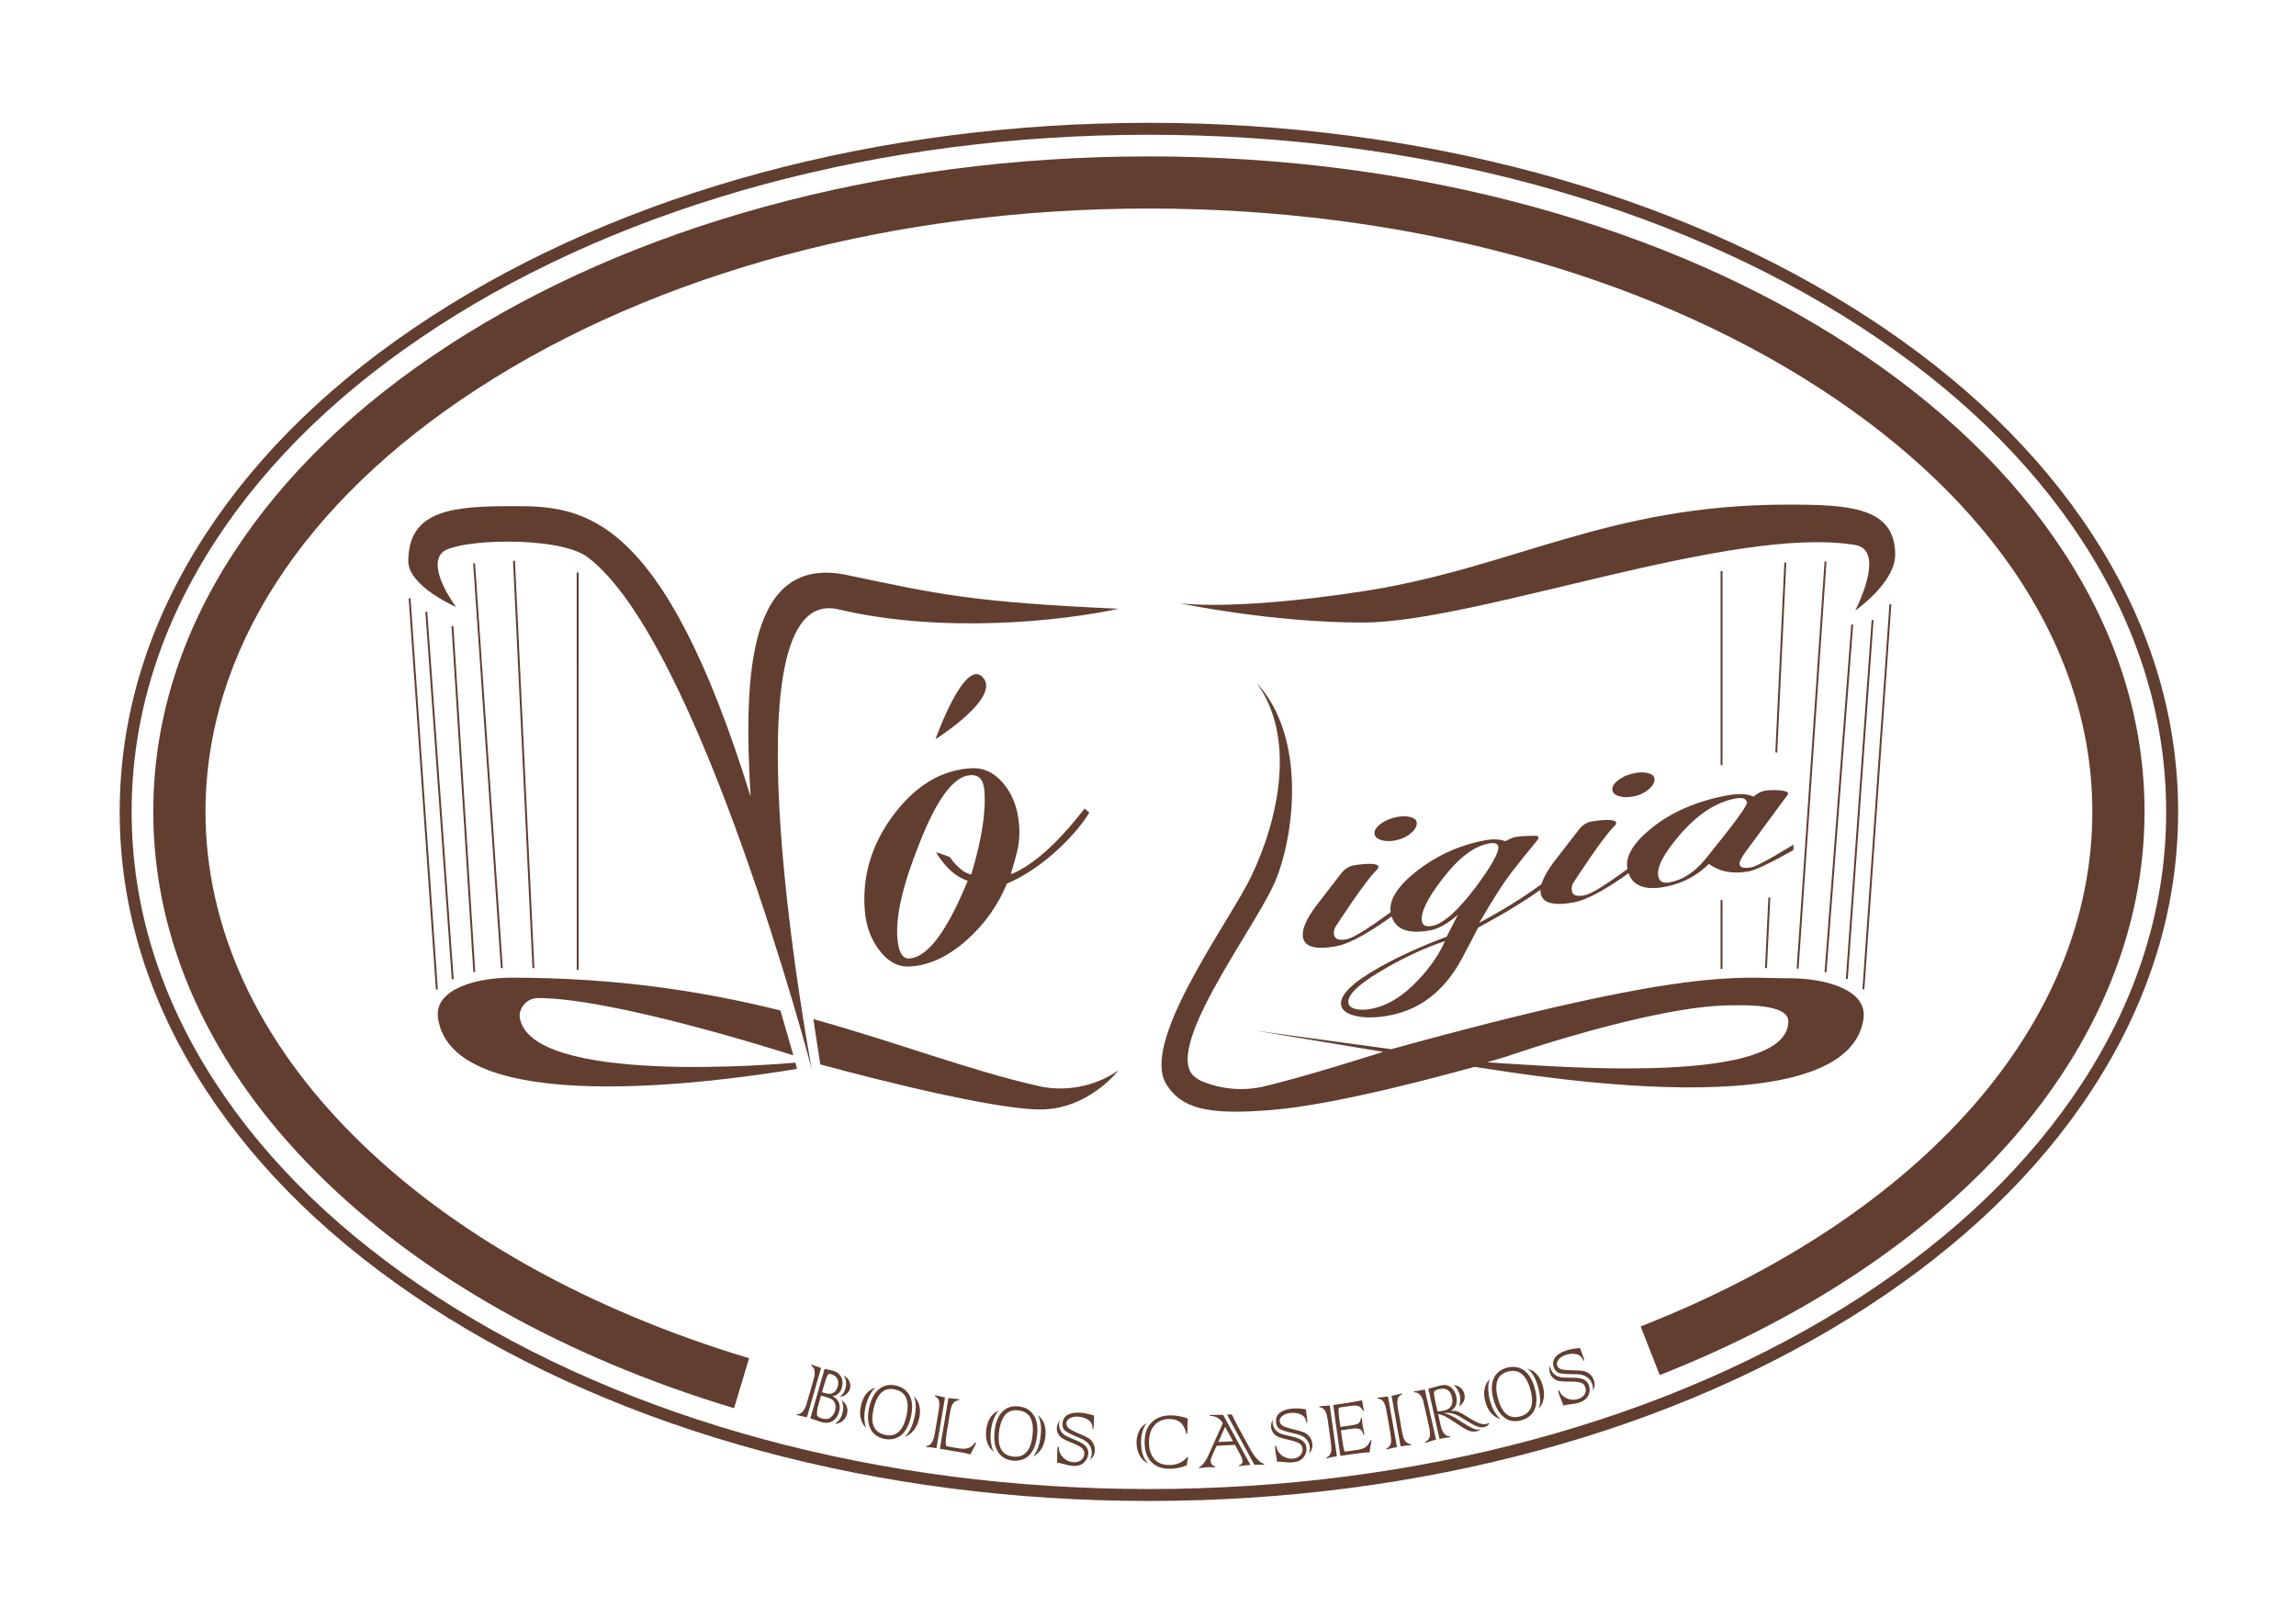 <?xml version="1.0" encoding="utf-8"?>
<!-- Generator: Adobe Illustrator 16.0.3, SVG Export Plug-In . SVG Version: 6.00 Build 0)  -->
<!DOCTYPE svg PUBLIC "-//W3C//DTD SVG 1.1//EN" "http://www.w3.org/Graphics/SVG/1.1/DTD/svg11.dtd">
<svg version="1.1" id="Livello_1" xmlns="http://www.w3.org/2000/svg" xmlns:xlink="http://www.w3.org/1999/xlink" x="0px" y="0px"
	 width="762.55px" height="533.819px" viewBox="0 -249.05 762.55 533.819" enable-background="new 0 -249.05 762.55 533.819"
	 xml:space="preserve">
<g>
	<g>
		<path fill="none" d="M173.246,151.957"/>
	</g>
	<g>
		<g>
			<path fill="#623E30" d="M381.569,249.516c-89.792,0-174.483-22.9-238.475-64.432c-31.923-20.728-57.092-45.027-74.823-72.269
				c-18.924-29.046-28.52-60.074-28.52-92.204c0-32.126,9.596-63.127,28.52-92.187c17.731-27.234,42.9-51.551,74.823-72.251
				c63.992-41.557,148.683-64.43,238.475-64.43c89.793,0,174.499,22.873,238.486,64.43c31.909,20.7,57.073,45.017,74.812,72.251
				c18.935,29.06,28.537,60.061,28.537,92.187c0,32.13-9.603,63.148-28.537,92.204c-17.738,27.241-42.902,51.541-74.812,72.269
				C556.068,226.615,471.362,249.516,381.569,249.516z M381.569-204.29c-89.034,0-172.95,22.636-236.325,63.792
				c-31.424,20.401-56.221,44.321-73.655,71.096C53.094-41.01,43.721-10.735,43.721,20.612c0,31.351,9.373,61.66,27.868,90.041
				c17.435,26.764,42.231,50.685,73.655,71.103c63.358,41.14,147.291,63.795,236.325,63.795c89.027,0,172.96-22.655,236.317-63.795
				c31.448-20.418,56.223-44.339,73.663-71.103c18.496-28.381,27.879-58.69,27.879-90.041c0-31.347-9.383-61.622-27.879-90.014
				c-17.44-26.774-42.215-50.694-73.663-71.096C554.529-181.654,470.596-204.29,381.569-204.29z"/>
		</g>
	</g>
	<g>
		<g>
			<path fill="#623E30" d="M243.792,218.698c-56.309-16.943-104.156-43.901-138.318-77.963
				c-35.703-35.56-54.57-77.096-54.57-120.123c0-29.93,8.982-58.877,26.72-86.078c16.888-25.943,40.942-49.155,71.525-69.005
				c30.338-19.683,65.583-35.143,104.792-45.912c40.446-11.087,83.385-16.714,127.629-16.714c44.262,0,87.196,5.627,127.647,16.714
				c39.208,10.77,74.452,26.229,104.771,45.912c30.581,19.85,54.674,43.062,71.547,69.005
				c17.729,27.201,26.711,56.148,26.711,86.078c0,38.79-15.559,76.825-44.997,109.992c-28.062,31.635-68.174,58.279-116.021,77.088
				l-6.332-16.147c93.938-36.912,150.009-100.816,150.009-170.933c0-52.796-32.085-102.724-90.358-140.545
				c-59.44-38.597-138.62-59.846-222.977-59.846S218.042-158.53,158.61-119.933C100.338-82.112,68.249-32.184,68.249,20.612
				c0,38.296,17.102,75.611,49.452,107.84c32.155,32.048,77.492,57.517,131.086,73.654L243.792,218.698z"/>
		</g>
	</g>
	<g>
		<g>
			<path fill="#623E30" d="M594.715,75.899c-17.947,0-33.144-3.922-132.638,23.551c-11.046-1.512-45.003-6.142-45.003-6.142
				l42.302,7.023c0,0-27.231,8.715-40.516,11.704c-8.674,1.715-15.799-0.207-20.388-2.237c-0.509-0.305-0.983-0.647-1.481-1.003
				c-11.487-8.524,19.215-48.715,26.171-64.267c6.779-15.219,10.992-48.505-5.701-66.625c14.88,20.849,4.626,51.853-3.173,66.625
				c-8.332,15.775-35.49,53.277-26.876,66.666c5.023,7.816,13.142,10.265,34.97,8.45c22.856-1.911,59.867-12.317,67.246-14.29
				c1.373-0.38,123.668,23.462,129.281-16.013C620.327,79.373,605.375,75.899,594.715,75.899z M511.237,104.891
				c-6.819-0.384-17.327-1.086-17.327-1.086l6.568-1.962c0,0,48.729-16.962,74.633-16.962c3.368,0,18.832-0.664,18.832,5.285
				C593.943,108.829,535.208,106.259,511.237,104.891z"/>
		</g>
		<g>
			<path fill="#623E30" d="M391.646-48.705c0,0,30.384,6.447,60.938,6.447c37.821,0,122.846-32.533,163.562-25.774
				c10.496,1.752,0,21.808,0,21.808s13.286-9.205,13.286-18.615c0-15.747-15.178-16.599-35.672-16.599
				c-60.104,0-91.058,21.097-141.088,28.788C408.899-45.95,391.646-48.705,391.646-48.705z"/>
		</g>
		<g>
			<g>
				<path fill="#623E30" d="M264.176,103.924c-4.164,0.359-88.782,7.86-91.61-15.352c0-3.38,2.739-6.111,6.107-6.111
					c24.616,0,79.398,17.304,84.812,19.046c-0.528-1.807-3.825-13.327-4.287-14.914c-24.903-6.196-53.717-10.9-89.525-10.9
					c-10.662,0-25.605,3.478-24.195,13.445c4.746,33.341,92.102,21.379,119.211,16.847
					C264.69,105.985,264.232,103.904,264.176,103.924z"/>
			</g>
			<g>
				<path fill="#623E30" d="M345.533,111.831c-23.458-5.249-47.438-14.615-75.406-22.367l2.325,15.131
					c0.122-0.01,0.195-0.036,0.195-0.036s54.074,14.91,72.886,14.91c16.109,0,26.011-13.087,26.011-13.087
					S360.955,114.9,345.533,111.831z"/>
			</g>
		</g>
		<g>
			<path fill="#623E30" d="M281.278-58.051c-32.636-6.823-34.448,32.788-31.977,73.602c-29.213-94.317-55.607-96.483-78.447-96.483
				c-20.066,0-35.245,1.003-35.245,18.307c0,8.301,15.868,15.191,15.868,15.191s-9.651-12.734-4.711-18.008
				c4.29-4.563,38.807-5.811,48.459,1.505c37.024,27.974,74.387,170.054,74.387,170.054s-30.55-162.082,8.854-152.757
				c34.575,8.172,74.037,3.915,93.077-0.2C322.221-49.074,311.488-51.721,281.278-58.051z"/>
		</g>
		<g>
			<path fill="#623E30" d="M326.258-24.239c-6.067-6.094-15.561,20.721-15.561,20.721S332.982-17.52,326.258-24.239z"/>
		</g>
		<g>
			<g>
				<path fill="#623E30" d="M544.969,37.987c-9.991,7.572-17.401,11.8-22.238,12.69c-6.755,1.241-10.426,0.265-11.026-2.952
					c-0.44-2.45,0.983-5.925,4.336-10.433c1.922-2.444,4.748-6.088,8.477-10.952c1.092-1.376,2.448-2.214,4.092-2.525
					c1.515-0.291,10.979-1.65,7.321,1.807c-3.563,3.39-12.985,17.928-12.985,17.928c-0.814,1.098-1.112,2.234-0.898,3.372
					c0.262,1.418,1.637,1.885,4.142,1.428c2.513-0.447,8.613-4.362,18.301-11.731C551.708,31.119,550.068,34.122,544.969,37.987z
					 M549.468,9.406c0.21,1.207-0.407,2.438-1.867,3.701c-1.469,1.241-3.221,2.064-5.299,2.42c-1.746,0.33-3.284,0.292-4.589-0.107
					c-1.306-0.403-2.044-1.044-2.2-1.919c-0.213-1.146,0.434-2.281,1.989-3.439c1.516-1.167,3.366-1.949,5.559-2.339
					c1.624-0.315,3.071-0.289,4.325,0.037C548.617,8.101,549.305,8.636,549.468,9.406z"/>
			</g>
			<g>
				<path fill="#623E30" d="M465.994,52.562c-9.973,7.563-17.382,11.803-22.223,12.69c-6.752,1.241-10.44,0.271-11.023-2.952
					c-0.46-2.444,0.99-5.935,4.339-10.436c1.905-2.441,4.729-6.081,8.454-10.942c1.108-1.383,2.471-2.237,4.107-2.532
					c1.526-0.291,10.982-1.65,7.313,1.817c-3.546,3.38-12.977,17.907-12.977,17.907c-0.823,1.102-1.107,2.244-0.897,3.393
					c0.251,1.41,1.641,1.895,4.148,1.417c2.502-0.457,8.616-4.372,18.301-11.745C472.738,45.682,471.094,48.698,465.994,52.562z
					 M470.491,23.981c0.234,1.207-0.383,2.438-1.848,3.691c-1.471,1.251-3.229,2.054-5.308,2.454
					c-1.756,0.322-3.271,0.274-4.597-0.132c-1.308-0.407-2.04-1.04-2.203-1.916c-0.21-1.151,0.455-2.301,1.996-3.45
					c1.533-1.166,3.384-1.938,5.576-2.342c1.642-0.288,3.064-0.278,4.306,0.058C469.667,22.68,470.352,23.222,470.491,23.981z"/>
			</g>
			<g>
				<path fill="#623E30" d="M515.535,43.631c-6.62,5.084-14.847,10.216-24.642,15.436c-1.143,2.355-2.963,5.83-5.438,10.43
					c-2.484,4.613-5.471,8.437-8.958,11.497c-4.254,3.763-9.394,6.217-15.389,7.315c-4.027,0.741-7.572,0.799-10.627,0.142
					c-3.05-0.644-4.731-1.854-5.063-3.593c-0.604-3.321,3.685-7.549,12.88-12.694c6.443-3.603,13.823-6.965,22.161-10.077
					l3.729-7.26c-3.402,2.921-6.474,4.656-9.192,5.151c-7.749,1.427-12.107-0.495-13.08-5.785c-0.776-4.224,2.192-8.888,8.83-14.07
					c6.663-5.162,14.188-8.524,22.584-10.067c2.512-0.468,4.712-0.369,6.654,0.305c1.431-0.779,2.521-1.233,3.281-1.382
					c1.433-0.268,3.545-0.39,6.352-0.403c0.211-0.038,2.421-0.188,0.709,1.796c-2.56,3.048-5.421,6.593-8.559,10.64
					c-2.543,3.339-6.041,8.827-10.484,16.47c9.264-4.982,17.154-10.022,23.662-15.114C520.189,38.268,521.413,39.143,515.535,43.631
					z M479.883,63.54c-7.006,2.366-14.063,5.668-21.179,9.911c-7.714,4.573-11.348,8.149-10.866,10.704
					c0.173,0.936,0.953,1.58,2.372,1.939c1.417,0.346,3.112,0.346,5.085-0.021c5.545-1.014,10.915-4.349,16.08-9.969
					C475.24,71.949,478.064,67.774,479.883,63.54z M497.601,32.133c-0.193-1.026-1.271-1.359-3.231-0.993
					c-4.9,0.905-10.039,4.854-15.401,11.866c-4.996,6.495-7.24,11.187-6.725,14.017c0.261,1.349,1.355,1.84,3.335,1.484
					c3.708-0.682,8.501-4.918,14.398-12.7C495.394,38.546,497.936,33.99,497.601,32.133z"/>
			</g>
			<g>
				<path fill="#623E30" d="M595.617,33.306c0,0-10.996,6.376-14.738,7.063c-5.345,0.98-9.775,0.18-13.29-2.454
					c-4.125,4.03-9.016,6.563-14.663,7.617c-7.305,1.331-11.453-0.665-12.423-6c-0.776-4.102,1.905-8.575,7.979-13.487
					c6.684-5.396,15.087-9.033,25.218-10.895c3.811-0.688,6.726-0.559,8.697,0.417c1.167-1.054,2.259-1.565,3.214-1.847
					c2.096-0.614,9.403-0.488,8.148,1.162c-4.62,6.22-13.921,18.911-13.921,18.911c-1.532,2.098-2.227,3.531-2.078,4.284
					c0.189,1.092,1.499,1.403,3.898,0.97c2.803-0.513,13.992-7.583,13.992-7.583L595.617,33.306z M580.208,17.496
					c-0.23-1.305-1.502-1.745-3.794-1.321c-6.423,1.183-12.619,5.227-18.551,12.117c-5.291,6.166-7.674,10.711-7.125,13.653
					c0.332,1.811,1.566,2.498,3.756,2.099c4.362-0.793,8.349-3.38,11.928-7.772C575.794,24.734,580.401,18.477,580.208,17.496z"/>
			</g>
		</g>
		<g>
			<g>
				<path fill="#623E30" d="M360.23,19.51c-7.02,9.054-13.499,15.457-19.464,19.219c-2.453,1.522-4.125,2.35-5.046,2.546
					c0.987-3.353,1.661-5.729,1.997-7.111c0.774-3.07,1.02-6.24,0.718-9.535c-0.475-5.464-2.235-9.969-5.242-13.527
					c-3-3.545-6.545-5.199-10.604-4.973c-9.903,0.545-18.496,5.726-25.871,15.544c-7.338,9.827-10.501,20.565-9.457,32.185
					c0.438,4.789,1.973,8.955,4.638,12.528c2.91,3.951,6.373,5.833,10.309,5.592c6.402-0.346,12.725-3.301,19.002-8.873
					c5.844-5.261,10.237-11.487,13.222-18.653c12.829-5.379,23.891-17.612,27.338-23.581L360.23,19.51z M322.589,41.377
					c-3.653-0.473-7.166-5.787-7.166-5.787l-4.532-1.597c0,0,3.88,7.414,10.498,9.525c-6.901,16.873-13.375,25.469-19.414,25.805
					c-2.225,0.122-3.523-2.078-3.915-6.6c-0.668-7.285,1.763-17.843,7.304-31.648c5.805-14.809,11.437-22.361,16.907-22.649
					c2.787-0.169,4.342,1.472,4.644,4.922C327.529,20.368,326.102,29.712,322.589,41.377z"/>
			</g>
		</g>
	</g>
	<g>
		<g>
			<path fill="#623E30" d="M272.696,205.323l-4.707,16.409c-0.918-0.224-2.028-0.484-3.333-0.749l0.083-0.277
				c1.429,0.006,2.503-1.214,3.212-3.654l2.331-8.122c0.62-2.139,0.318-3.634-0.88-4.457l0.083-0.291
				C270.527,204.598,271.603,204.984,272.696,205.323z M269.134,222.068l4.729-16.427l2.72,0.58
				c1.305,0.366,2.259,1.102,2.788,2.129c0.513,1.07,0.604,2.221,0.246,3.492c-0.475,1.605-1.5,2.568-3.083,2.867
				c2.097,1.158,2.803,2.941,2.097,5.361c-0.336,1.204-1.021,2.162-2.014,2.854c-1.02,0.703-2.347,0.814-4.025,0.323
				c-0.597-0.163-1.25-0.384-1.958-0.671C270.015,222.334,269.506,222.169,269.134,222.068z M274.251,214.952l-1.556-0.458
				l-0.809,2.811c-0.563,1.97-0.701,3.268-0.44,3.905c0.284,0.383,0.799,0.69,1.517,0.897c1.217,0.34,2.187,0.238,2.912-0.318
				c0.707-0.559,1.182-1.305,1.466-2.264c0.211-0.75,0.229-1.444,0.073-2.075c-0.18-0.647-0.479-1.159-0.905-1.521
				C276.036,215.576,275.279,215.254,274.251,214.952z M273.917,210.258l-0.92,3.143l1.198,0.335
				c1.008,0.298,1.857,0.237,2.544-0.143c0.707-0.379,1.198-1.087,1.481-2.102c0.302-1.061,0.246-1.938-0.171-2.65
				c-0.425-0.702-1.042-1.173-1.857-1.403c-0.441-0.136-0.831-0.129-1.183,0.01C274.675,207.959,274.308,208.885,273.917,210.258z
				 M277.217,223.911c1.25-0.719,2.104-1.885,2.544-3.45c0.473-1.672,0.385-3.184-0.318-4.506c1.762,1.285,2.381,2.882,1.817,4.816
				c-0.266,0.937-0.797,1.695-1.532,2.266C278.946,223.627,278.116,223.911,277.217,223.911z M278.98,214.875
				c0.865-0.658,1.466-1.54,1.802-2.699c0.25-0.888,0.316-1.762,0.161-2.582c-0.161-0.83-0.424-1.438-0.831-1.834
				c0.971,0.519,1.624,1.196,1.973,2.02c0.375,0.824,0.425,1.647,0.196,2.469c-0.211,0.725-0.635,1.345-1.271,1.861
				C280.358,214.596,279.688,214.862,278.98,214.875z"/>
		</g>
		<g>
			<path fill="#623E30" d="M290.734,211.83c-1.549,1.526-2.642,3.702-3.278,6.488c-0.569,2.521-0.514,4.854,0.173,6.959
				c-1.819-1.895-2.381-4.369-1.673-7.447C286.659,214.651,288.265,212.655,290.734,211.83z M302.527,221.61
				c-0.448,1.936-1.115,3.512-1.996,4.719c-0.887,1.203-1.907,1.989-3.124,2.372c-1.169,0.417-2.453,0.472-3.831,0.163
				c-2.184-0.506-3.707-1.664-4.556-3.501c-0.847-1.858-0.969-4.143-0.351-6.901c0.652-2.851,1.768-4.901,3.334-6.156
				c1.556-1.233,3.408-1.603,5.527-1.132c2.167,0.481,3.702,1.631,4.604,3.417C303.051,216.369,303.178,218.708,302.527,221.61z
				 M301.044,221.298c1.125-5.05-0.124-7.986-3.798-8.827c-3.597-0.816-5.982,1.367-7.148,6.553
				c-1.093,4.874,0.163,7.704,3.813,8.528C297.532,228.368,299.912,226.281,301.044,221.298z M300.424,228.274
				c1.5-1.312,2.593-3.532,3.318-6.681c0.618-2.759,0.545-5.048-0.251-6.847c1.89,1.77,2.477,4.244,1.768,7.389
				C304.551,225.231,302.946,227.274,300.424,228.274z"/>
		</g>
		<g>
			<path fill="#623E30" d="M310.5,214.373l3.357,0.759l-2.844,16.85l-0.988-0.155c-0.617-0.126-1.415-0.18-2.418-0.217l0.056-0.292
				c0.83-0.173,1.444-0.587,1.851-1.21c0.407-0.654,0.742-1.739,1.003-3.254l1.288-7.641c0.268-1.634,0.234-2.746-0.1-3.336
				c-0.357-0.619-0.764-1.002-1.238-1.209L310.5,214.373z M319.572,233.419l-7.416-1.237l2.843-16.85
				c0.726,0.092,1.557,0.2,2.455,0.278c0.83,0.102,1.222,0.139,1.149,0.122l-0.036,0.287c-0.862,0.092-1.522,0.404-1.96,0.974
				c-0.458,0.593-0.792,1.538-1.006,2.81l-1.164,6.952c-0.178,1.044-0.285,1.986-0.316,2.824c-0.058,0.873-0.017,1.402,0.088,1.542
				c0.09,0.152,0.385,0.274,0.898,0.359l3.358,0.556c1.181,0.2,2.184,0.189,3.032-0.078c0.847-0.217,1.656-0.854,2.398-1.841
				l0.339,0.044c-0.162,0.505-0.529,1.262-1.132,2.298c-0.39,0.672-0.651,1.208-0.792,1.617
				C321.461,233.809,320.543,233.585,319.572,233.419z"/>
		</g>
		<g>
			<path fill="#623E30" d="M331.661,219.468c-1.395,1.701-2.242,3.973-2.576,6.813c-0.302,2.576,0.017,4.874,0.918,6.895
				c-1.995-1.685-2.808-4.095-2.459-7.233C327.919,222.705,329.297,220.549,331.661,219.468z M344.417,227.938
				c-0.205,1.97-0.703,3.597-1.46,4.901c-0.743,1.278-1.694,2.187-2.844,2.706c-1.125,0.528-2.396,0.725-3.813,0.549
				c-2.22-0.244-3.864-1.248-4.906-2.986c-1.037-1.746-1.39-4.004-1.054-6.827c0.317-2.904,1.2-5.061,2.625-6.478
				c1.434-1.383,3.235-1.963,5.382-1.695c2.207,0.234,3.852,1.211,4.961,2.896C344.402,222.67,344.773,224.983,344.417,227.938z
				 M342.918,227.776c0.601-5.152-0.987-7.938-4.712-8.362c-3.669-0.413-5.804,2.007-6.407,7.28
				c-0.564,4.963,0.994,7.661,4.695,8.077C340.185,235.192,342.337,232.86,342.918,227.776z M343.063,234.781
				c1.338-1.461,2.202-3.793,2.574-6.996c0.319-2.803,0-5.088-0.969-6.789c2.047,1.58,2.895,3.949,2.52,7.158
				C346.821,231.318,345.442,233.525,343.063,234.781z"/>
		</g>
		<g>
			<path fill="#623E30" d="M351.287,231.528l0.367,0.018c-0.015,1.396,0.458,2.572,1.429,3.531c0.969,0.952,2.102,1.481,3.407,1.569
				c1.025,0.064,1.873-0.166,2.542-0.705c0.669-0.524,1.042-1.196,1.076-1.985c0.073-0.838-0.211-1.516-0.774-2.011
				c-0.569-0.498-1.695-1.092-3.407-1.783c-1.378-0.556-2.349-0.996-2.912-1.343c-0.675-0.396-1.182-0.925-1.517-1.545
				c-0.39-0.651-0.553-1.359-0.497-2.118c0.051-0.848,0.392-1.661,1.005-2.45c-0.155,0.409-0.246,0.789-0.262,1.094
				c-0.051,0.844,0.107,1.597,0.458,2.247c0.373,0.692,0.83,1.228,1.41,1.587c0.587,0.4,1.573,0.851,2.951,1.394
				c1.8,0.681,3.105,1.393,3.862,2.118c0.759,0.719,1.093,1.627,1.027,2.731c-0.09,1.081-0.568,2.055-1.434,2.878
				c-0.896,0.848-2.15,1.214-3.813,1.105c-0.669-0.044-1.583-0.24-2.749-0.57c-1.025-0.291-1.802-0.443-2.315-0.481l-0.103-0.142
				c0.015-0.187,0.037-0.427,0.071-0.715c0.017-0.346,0.017-0.875,0-1.597c0-0.745,0-1.281,0.032-1.627
				C351.182,232.253,351.213,231.864,351.287,231.528z M363.147,225.531l-0.339-0.03c0.07-1.248-0.353-2.206-1.306-2.878
				c-0.92-0.645-2.064-1.03-3.44-1.115c-1.079-0.081-1.997,0.102-2.717,0.519c-0.748,0.413-1.13,0.933-1.188,1.601
				c-0.033,0.681,0.218,1.24,0.747,1.674c0.548,0.481,1.658,1.071,3.335,1.773c1.551,0.657,2.644,1.168,3.246,1.548
				c0.669,0.435,1.198,1.004,1.605,1.753c0.406,0.746,0.564,1.569,0.513,2.454c-0.09,1.325-0.652,2.362-1.695,3.064
				c0.39-0.488,0.619-1.187,0.687-2.085c0.054-0.868-0.084-1.647-0.441-2.352c-0.369-0.703-0.864-1.271-1.444-1.716
				c-0.603-0.454-1.59-0.956-2.967-1.529c-2.08-0.826-3.424-1.519-4.042-2.054c-0.619-0.552-0.881-1.369-0.809-2.43
				c0.083-1.238,0.63-2.163,1.673-2.807c1.042-0.6,2.468-0.844,4.287-0.723c1.254,0.086,2.737,0.383,4.5,0.93v0.118l-0.01,0.616
				c-0.023,0.326-0.041,0.715-0.041,1.174c0,0.552-0.039,1.036-0.055,1.471C363.229,224.776,363.198,225.121,363.147,225.531z"/>
		</g>
		<g>
			<path fill="#623E30" d="M380.811,223.695c-1.222,1.583-1.835,3.701-1.835,6.335c0,3.088,0.753,5.41,2.293,6.959
				c-1.167-0.472-2.081-1.349-2.771-2.634c-0.693-1.261-1.027-2.698-1.027-4.281c0-1.088,0.178-2.092,0.545-3.01
				c0.341-0.905,0.726-1.624,1.188-2.118C379.63,224.453,380.175,224.04,380.811,223.695z M394.293,234.957h0.318l-0.498,2.74
				c-1.011,0.39-1.973,0.681-2.908,0.863c-0.922,0.19-1.82,0.271-2.685,0.271c-2.63,0-4.66-0.753-6.144-2.274
				c-1.478-1.516-2.219-3.709-2.219-6.6c0-2.867,0.774-5.063,2.379-6.586c1.573-1.529,3.654-2.281,6.248-2.281
				c1.87,0,3.779,0.336,5.701,1.021c-0.088,1.373-0.122,2.162-0.122,2.409c0,0.221,0,0.462,0.017,0.676v0.379
				c0,0.572-0.037,1.091-0.088,1.61h-0.284c-0.669-3.274-2.52-4.895-5.594-4.895c-2.084,0-3.738,0.668-4.962,2.026
				c-1.231,1.339-1.851,3.271-1.851,5.8c0,2.213,0.579,4.027,1.712,5.4c1.114,1.386,2.819,2.061,5.101,2.061
				c1.23,0,2.383-0.244,3.424-0.732C392.866,236.365,393.673,235.738,394.293,234.957z"/>
		</g>
		<g>
			<path fill="#623E30" d="M411.747,233.809l-1.591-2.942l-6.104,0.329l-1.396,3.078l-0.055,0.217c-0.017,0-0.084,0.173-0.23,0.467
				c-0.193,0.482-0.295,0.95-0.261,1.417c0.051,0.82,0.532,1.394,1.443,1.669l0.024,0.305c-0.18,0.01-0.516,0-0.956-0.034
				c-0.651-0.03-1.221-0.044-1.732-0.01c-0.457,0.01-1.021,0.088-1.705,0.196c-0.464,0.07-0.766,0.128-0.921,0.128l-0.018-0.28
				c1.166-0.668,2.17-1.983,3.051-3.912l4.816-10.741c-0.44-0.813-1.037-1.424-1.8-1.841c-0.723-0.41-1.59-0.613-2.553-0.613v-0.288
				l0.563-0.03c0.512-0.014,1.199-0.027,2.095-0.014c0.922,0.014,1.538,0.014,1.803,0l9.071,16.626
				c-1.045,0.078-2.292,0.207-3.76,0.403l-0.017-0.292c0.81-0.189,1.217-0.657,1.166-1.393
				C412.648,235.704,412.342,234.89,411.747,233.809z M404.622,229.925l4.881-0.241l-2.61-4.807L404.622,229.925z M416.596,237.49
				l-9.073-16.65l1.593-0.068c0.251,0.547,0.583,1.228,1.023,2.059c0.476,0.898,0.743,1.427,0.808,1.596
				c0.058,0.095,0.115,0.207,0.162,0.326l4.217,7.697c1.464,2.664,2.969,4.24,4.505,4.762l0.01,0.285
				C418.363,237.449,417.265,237.436,416.596,237.49z"/>
		</g>
		<g>
			<path fill="#623E30" d="M423.481,231.274l0.369-0.034c0.217,1.365,0.885,2.441,1.997,3.24c1.107,0.772,2.312,1.105,3.619,0.97
				c1.004-0.092,1.8-0.458,2.381-1.095c0.579-0.627,0.83-1.35,0.741-2.146c-0.071-0.841-0.443-1.455-1.102-1.858
				c-0.644-0.393-1.864-0.789-3.65-1.186c-1.444-0.329-2.484-0.621-3.102-0.848c-0.725-0.284-1.308-0.708-1.749-1.277
				c-0.475-0.587-0.759-1.228-0.83-1.996c-0.085-0.849,0.104-1.716,0.6-2.597c-0.088,0.434-0.122,0.8-0.088,1.125
				c0.074,0.823,0.359,1.549,0.813,2.142c0.475,0.617,1.023,1.058,1.675,1.333c0.617,0.295,1.66,0.586,3.125,0.891
				c1.885,0.362,3.281,0.848,4.169,1.455c0.841,0.579,1.322,1.416,1.444,2.515c0.105,1.098-0.214,2.118-0.939,3.091
				c-0.756,0.977-1.938,1.532-3.579,1.691c-0.675,0.082-1.603,0.041-2.82-0.088c-1.047-0.115-1.82-0.149-2.349-0.115l-0.129-0.112
				c0-0.179-0.011-0.423-0.048-0.714c-0.04-0.333-0.122-0.876-0.243-1.584c-0.149-0.711-0.221-1.247-0.255-1.617
				C423.481,232.002,423.481,231.61,423.481,231.274z M434.192,223.416l-0.332,0.024c-0.122-1.251-0.726-2.122-1.749-2.62
				c-1.024-0.506-2.227-0.691-3.583-0.535c-1.074,0.088-1.956,0.42-2.593,0.945c-0.685,0.524-0.97,1.115-0.919,1.756
				c0.071,0.708,0.407,1.209,1.004,1.559c0.62,0.366,1.816,0.773,3.603,1.187c1.644,0.39,2.787,0.722,3.457,1.007
				c0.706,0.309,1.326,0.793,1.858,1.447c0.528,0.678,0.819,1.464,0.915,2.346c0.143,1.332-0.265,2.443-1.187,3.287
				c0.318-0.531,0.447-1.258,0.359-2.162c-0.088-0.871-0.376-1.617-0.834-2.247c-0.495-0.624-1.058-1.119-1.708-1.454
				c-0.671-0.346-1.716-0.682-3.18-0.993c-2.187-0.509-3.634-0.97-4.322-1.387c-0.69-0.443-1.094-1.2-1.182-2.261
				c-0.143-1.227,0.267-2.24,1.182-3.029c0.937-0.784,2.292-1.262,4.111-1.448c1.234-0.118,2.771-0.048,4.587,0.207l0.017,0.111
				l0.089,0.604c0.04,0.321,0.074,0.726,0.163,1.163c0.081,0.549,0.139,1.023,0.172,1.447
				C434.155,222.651,434.178,222.987,434.192,223.416z"/>
		</g>
		<g>
			<path fill="#623E30" d="M441.096,217.84l0.539-0.064l2.373,16.907l-1.078,0.163c-0.355,0.058-1.146,0.213-2.332,0.512
				l-0.054-0.281c0.563-0.23,0.969-0.576,1.206-1.003c0.258-0.454,0.4-0.942,0.435-1.485c0.037-0.563-0.068-1.756-0.313-3.559
				l-0.955-6.729c-0.211-1.557-0.569-2.569-1.078-3.102c-0.495-0.521-1.041-0.799-1.641-0.857l-0.021-0.277
				C438.833,218.003,439.805,217.939,441.096,217.84z M451.581,233.629l-6.427,0.905l-2.369-16.911l4.681-0.664
				c0.861-0.132,2.521-0.424,4.938-0.891c0.037,0.322,0.037,0.559,0.071,0.725c0.034,0.21,0.122,0.712,0.278,1.48
				c0.115,0.525,0.163,0.805,0.187,0.852l0.051,0.4l-0.271,0.037c-0.529-0.875-1.04-1.393-1.569-1.604
				c-0.532-0.184-1.478-0.173-2.837,0.01l-2.542,0.35c-0.407,0.057-0.776,0.143-1.111,0.236c-0.14,0.391-0.14,1.282,0.017,2.655
				l0.125,1.091l0.366,2.621l3.461-0.496c1.305-0.173,2.17-0.41,2.56-0.688c0.402-0.281,0.67-0.875,0.792-1.749l0.353-0.051
				c0.055,0.97,0.126,1.807,0.23,2.515c0.068,0.458,0.177,1.038,0.34,1.749c0.048,0.214,0.156,0.631,0.258,1.262l-0.35,0.058
				c-0.228-0.939-0.601-1.539-1.108-1.827c-0.528-0.292-1.306-0.359-2.349-0.217l-4.021,0.559l0.491,3.502
				c0.173,1.355,0.424,2.531,0.702,3.524c0.478,0,0.959-0.033,1.467-0.111l2.434-0.347c1.322-0.183,2.313-0.478,2.946-0.863
				c0.675-0.42,1.257-1.2,1.8-2.366l0.319-0.04c-0.048,0.505-0.14,1.084-0.299,1.769c-0.155,0.878-0.265,1.634-0.318,2.262
				C453.641,233.409,452.526,233.484,451.581,233.629z"/>
		</g>
		<g>
			<path fill="#623E30" d="M460.983,214.79l2.979,16.819c-0.759,0.132-1.922,0.416-3.457,0.8l-0.051-0.288
				c0.776-0.34,1.268-0.912,1.461-1.682c0.193-0.756,0.125-2.044-0.214-3.895l-1.261-7.132c-0.251-1.384-0.59-2.376-1.033-2.956
				c-0.438-0.58-1.068-0.908-1.902-0.952l-0.051-0.292C458.759,215.109,459.943,214.952,460.983,214.79z M465.166,231.396
				l-2.996-16.815c1.319-0.24,2.484-0.51,3.472-0.82l0.054,0.287c-0.601,0.23-1.064,0.662-1.376,1.289
				c-0.318,0.674-0.318,1.915,0.017,3.742l1.339,7.615c0.299,1.641,0.709,2.699,1.254,3.19c0.55,0.467,1.133,0.738,1.729,0.782
				l0.055,0.288C467.688,231.023,466.504,231.155,465.166,231.396z"/>
		</g>
		<g>
			<path fill="#623E30" d="M473.212,212.506l3.726,16.666l-0.691,0.163c-0.261,0.04-0.668,0.183-1.217,0.372
				c-0.479,0.166-1.044,0.332-1.695,0.479l-0.067-0.288c0.672-0.23,1.146-0.691,1.464-1.367c0.299-0.708,0.265-1.881-0.091-3.585
				l-1.834-8.118c-0.495-2.298-1.573-3.438-3.213-3.427l-0.048-0.278C470.23,213.044,471.463,212.838,473.212,212.506z
				 M478.542,228.819l-0.454,0.092l-3.709-16.67c0.617-0.143,1.305-0.322,2.014-0.528c0.793-0.258,1.457-0.434,1.973-0.556
				c1.443-0.329,2.61-0.129,3.512,0.607c0.915,0.734,1.502,1.721,1.783,2.999c0.494,2.196-0.109,3.792-1.817,4.816
				c0.939-0.078,1.763,0.027,2.488,0.302c0.773,0.318,1.973,1,3.62,2.064c2.519,1.627,4.427,2.298,5.731,2.017
				c0.261-0.064,0.512-0.224,0.742-0.461l0.122,0.271c-0.278,0.646-0.81,1.051-1.565,1.217c-0.801,0.18-1.698,0.071-2.698-0.347
				c-0.956-0.386-2.444-1.227-4.454-2.531c-2.394-1.584-4.532-2.163-6.406-1.752c1.251,0.098,3.074,0.959,5.488,2.582
				c1.694,1.122,3.04,1.912,4.01,2.383c0.985,0.468,1.867,0.617,2.65,0.434l0.03,0.153c-0.335,0.21-0.667,0.339-1.027,0.42
				c-1.003,0.24-1.955,0.17-2.837-0.173c-0.464-0.207-1.061-0.535-1.8-0.962c-0.742-0.455-1.66-1.045-2.738-1.78
				c-1.566-1.07-2.715-1.772-3.424-2.118c-0.772-0.356-1.48-0.56-2.152-0.634l0.848,3.755c0.565,2.522,1.623,3.716,3.176,3.604
				l0.067,0.277C480.426,228.481,479.351,228.622,478.542,228.819z M476.654,216.301l0.775,3.441
				c0.658,0.017,1.343-0.052,2.061-0.217c2.373-0.525,3.292-2.037,2.739-4.484c-0.516-2.318-1.938-3.217-4.288-2.699
				c-0.776,0.19-1.321,0.462-1.677,0.861C476.155,213.668,476.297,214.701,476.654,216.301z M484.575,218.125
				c0.44-1.244,0.529-2.515,0.247-3.83c-0.277-1.173-0.932-2.299-1.989-3.305c1.989,0.349,3.155,1.375,3.524,3.027
				C486.731,215.688,486.133,217.051,484.575,218.125z"/>
		</g>
		<g>
			<path fill="#623E30" d="M494.744,209.044c-0.672,2.092-0.624,4.516,0.159,7.292c0.688,2.484,1.833,4.498,3.44,6.033
				c-2.495-0.804-4.149-2.732-5.014-5.775C492.482,213.448,492.94,210.943,494.744,209.044z M509.739,212.098
				c0.516,1.92,0.678,3.617,0.461,5.103c-0.192,1.464-0.739,2.66-1.604,3.585c-0.847,0.902-1.955,1.549-3.318,1.93
				c-2.169,0.6-4.057,0.287-5.681-0.926c-1.606-1.24-2.786-3.197-3.546-5.912c-0.799-2.833-0.779-5.165,0.011-7.002
				c0.797-1.824,2.247-3.033,4.342-3.6c2.139-0.607,4.027-0.325,5.685,0.813C507.726,207.218,508.932,209.241,509.739,212.098z
				 M508.282,212.532c-1.397-4.996-3.889-6.993-7.525-5.989c-3.545,0.982-4.623,4.027-3.192,9.145
				c1.324,4.814,3.796,6.726,7.396,5.722C508.539,220.42,509.634,217.45,508.282,212.532z M511.027,218.955
				c0.709-1.864,0.645-4.346-0.228-7.426c-0.759-2.742-1.901-4.735-3.457-5.949c2.485,0.686,4.165,2.58,5.047,5.681
				C513.237,214.323,512.779,216.881,511.027,218.955z"/>
		</g>
		<g>
			<path fill="#623E30" d="M517.457,212.868l0.35-0.122c0.495,1.291,1.396,2.196,2.668,2.725c1.229,0.529,2.471,0.573,3.725,0.149
				c0.97-0.298,1.674-0.83,2.095-1.583c0.428-0.735,0.516-1.488,0.251-2.248c-0.251-0.796-0.739-1.32-1.484-1.576
				c-0.705-0.24-1.979-0.361-3.811-0.346c-1.484-0.016-2.563-0.066-3.213-0.158c-0.773-0.122-1.427-0.417-1.996-0.868
				c-0.598-0.458-1.004-1.036-1.251-1.772c-0.265-0.811-0.251-1.695,0.02-2.654c0.014,0.435,0.071,0.8,0.177,1.105
				c0.265,0.789,0.685,1.443,1.248,1.918c0.603,0.494,1.239,0.813,1.925,0.936c0.691,0.146,1.769,0.207,3.254,0.2
				c1.938-0.064,3.383,0.112,4.393,0.502c0.93,0.38,1.604,1.104,1.956,2.142c0.335,1.045,0.244,2.105-0.247,3.211
				c-0.512,1.114-1.554,1.918-3.122,2.453c-0.642,0.2-1.556,0.37-2.76,0.502c-1.074,0.122-1.827,0.268-2.325,0.406l-0.155-0.084
				c-0.038-0.177-0.112-0.4-0.193-0.672c-0.108-0.342-0.318-0.834-0.604-1.491c-0.277-0.681-0.481-1.177-0.583-1.524
				C517.629,213.579,517.524,213.203,517.457,212.868z M526.188,202.831l-0.315,0.122c-0.403-1.184-1.162-1.908-2.277-2.187
				c-1.111-0.257-2.309-0.176-3.62,0.244c-1.017,0.36-1.792,0.851-2.325,1.505c-0.532,0.658-0.705,1.318-0.495,1.933
				c0.207,0.657,0.651,1.085,1.306,1.292c0.691,0.223,1.942,0.348,3.759,0.379c1.694,0.01,2.895,0.088,3.62,0.214
				c0.773,0.173,1.481,0.501,2.135,1.013c0.635,0.549,1.109,1.237,1.377,2.074c0.44,1.292,0.298,2.451-0.406,3.502
				c0.192-0.604,0.139-1.342-0.143-2.22c-0.285-0.817-0.706-1.481-1.302-1.99c-0.604-0.511-1.278-0.864-1.979-1.044
				c-0.726-0.21-1.838-0.299-3.318-0.288c-2.241,0-3.759-0.132-4.52-0.406c-0.771-0.295-1.341-0.925-1.674-1.942
				c-0.394-1.166-0.213-2.247,0.509-3.227c0.726-0.96,1.979-1.719,3.688-2.299c1.206-0.379,2.704-0.65,4.555-0.8l0.014,0.108
				l0.23,0.57c0.108,0.311,0.23,0.671,0.394,1.091c0.21,0.515,0.365,0.983,0.508,1.376
				C525.999,202.116,526.083,202.442,526.188,202.831z"/>
		</g>
	</g>
	<g>
		<polygon fill="#623E30" points="144.777,79.638 135.722,-50.315 136.352,-50.352 145.413,79.594 		"/>
	</g>
	<g>
		<polygon fill="#623E30" points="191.551,73.151 191.536,-58.897 192.172,-58.897 192.182,73.151 		"/>
	</g>
	<g>
		<polygon fill="#623E30" points="150.041,76.228 141.275,-45.827 141.906,-45.872 150.677,76.18 		"/>
	</g>
	<g>
		
			<rect x="96.255" y="16.043" transform="matrix(0.063 0.998 -0.998 0.063 160.532 -138.193)" fill="#623E30" width="115.148" height="0.632"/>
	</g>
	<g>
		<polygon fill="#623E30" points="166.354,72.553 157.144,-61.897 157.772,-61.941 166.99,72.513 		"/>
	</g>
	<g>
		<polygon fill="#623E30" points="176.842,72.536 170.392,-62.779 171.027,-62.805 177.478,72.499 		"/>
	</g>
	<g>
		
			<rect x="622.782" y="-48.702" transform="matrix(0.998 0.07 -0.07 0.998 2.58 -43.329)" fill="#623E30" width="0.631" height="128.118"/>
	</g>
	<g>
		<rect x="571.435" y="49.932" fill="#623E30" width="0.639" height="22.873"/>
	</g>
	<g>
		<rect x="571.446" y="-59.344" fill="#623E30" width="0.634" height="64.452"/>
	</g>
	<g>
		<polygon fill="#623E30" points="613.683,76.14 613.046,76.092 621.619,-43.105 622.249,-43.061 		"/>
	</g>
	<g>
		<polygon fill="#623E30" points="606.606,73.896 605.971,73.852 614.842,-41.618 615.481,-41.567 		"/>
	</g>
	<g>
		<polygon fill="#623E30" points="597.345,72.727 596.711,72.683 605.982,-62.542 606.613,-62.505 		"/>
	</g>
	<g>
		<polygon fill="#623E30" points="586.841,72.527 586.208,72.489 587.319,49.057 587.957,49.084 		"/>
	</g>
	<g>
		<polygon fill="#623E30" points="590.254,0.908 589.625,0.874 592.626,-62.199 593.265,-62.172 		"/>
	</g>
</g>
</svg>
